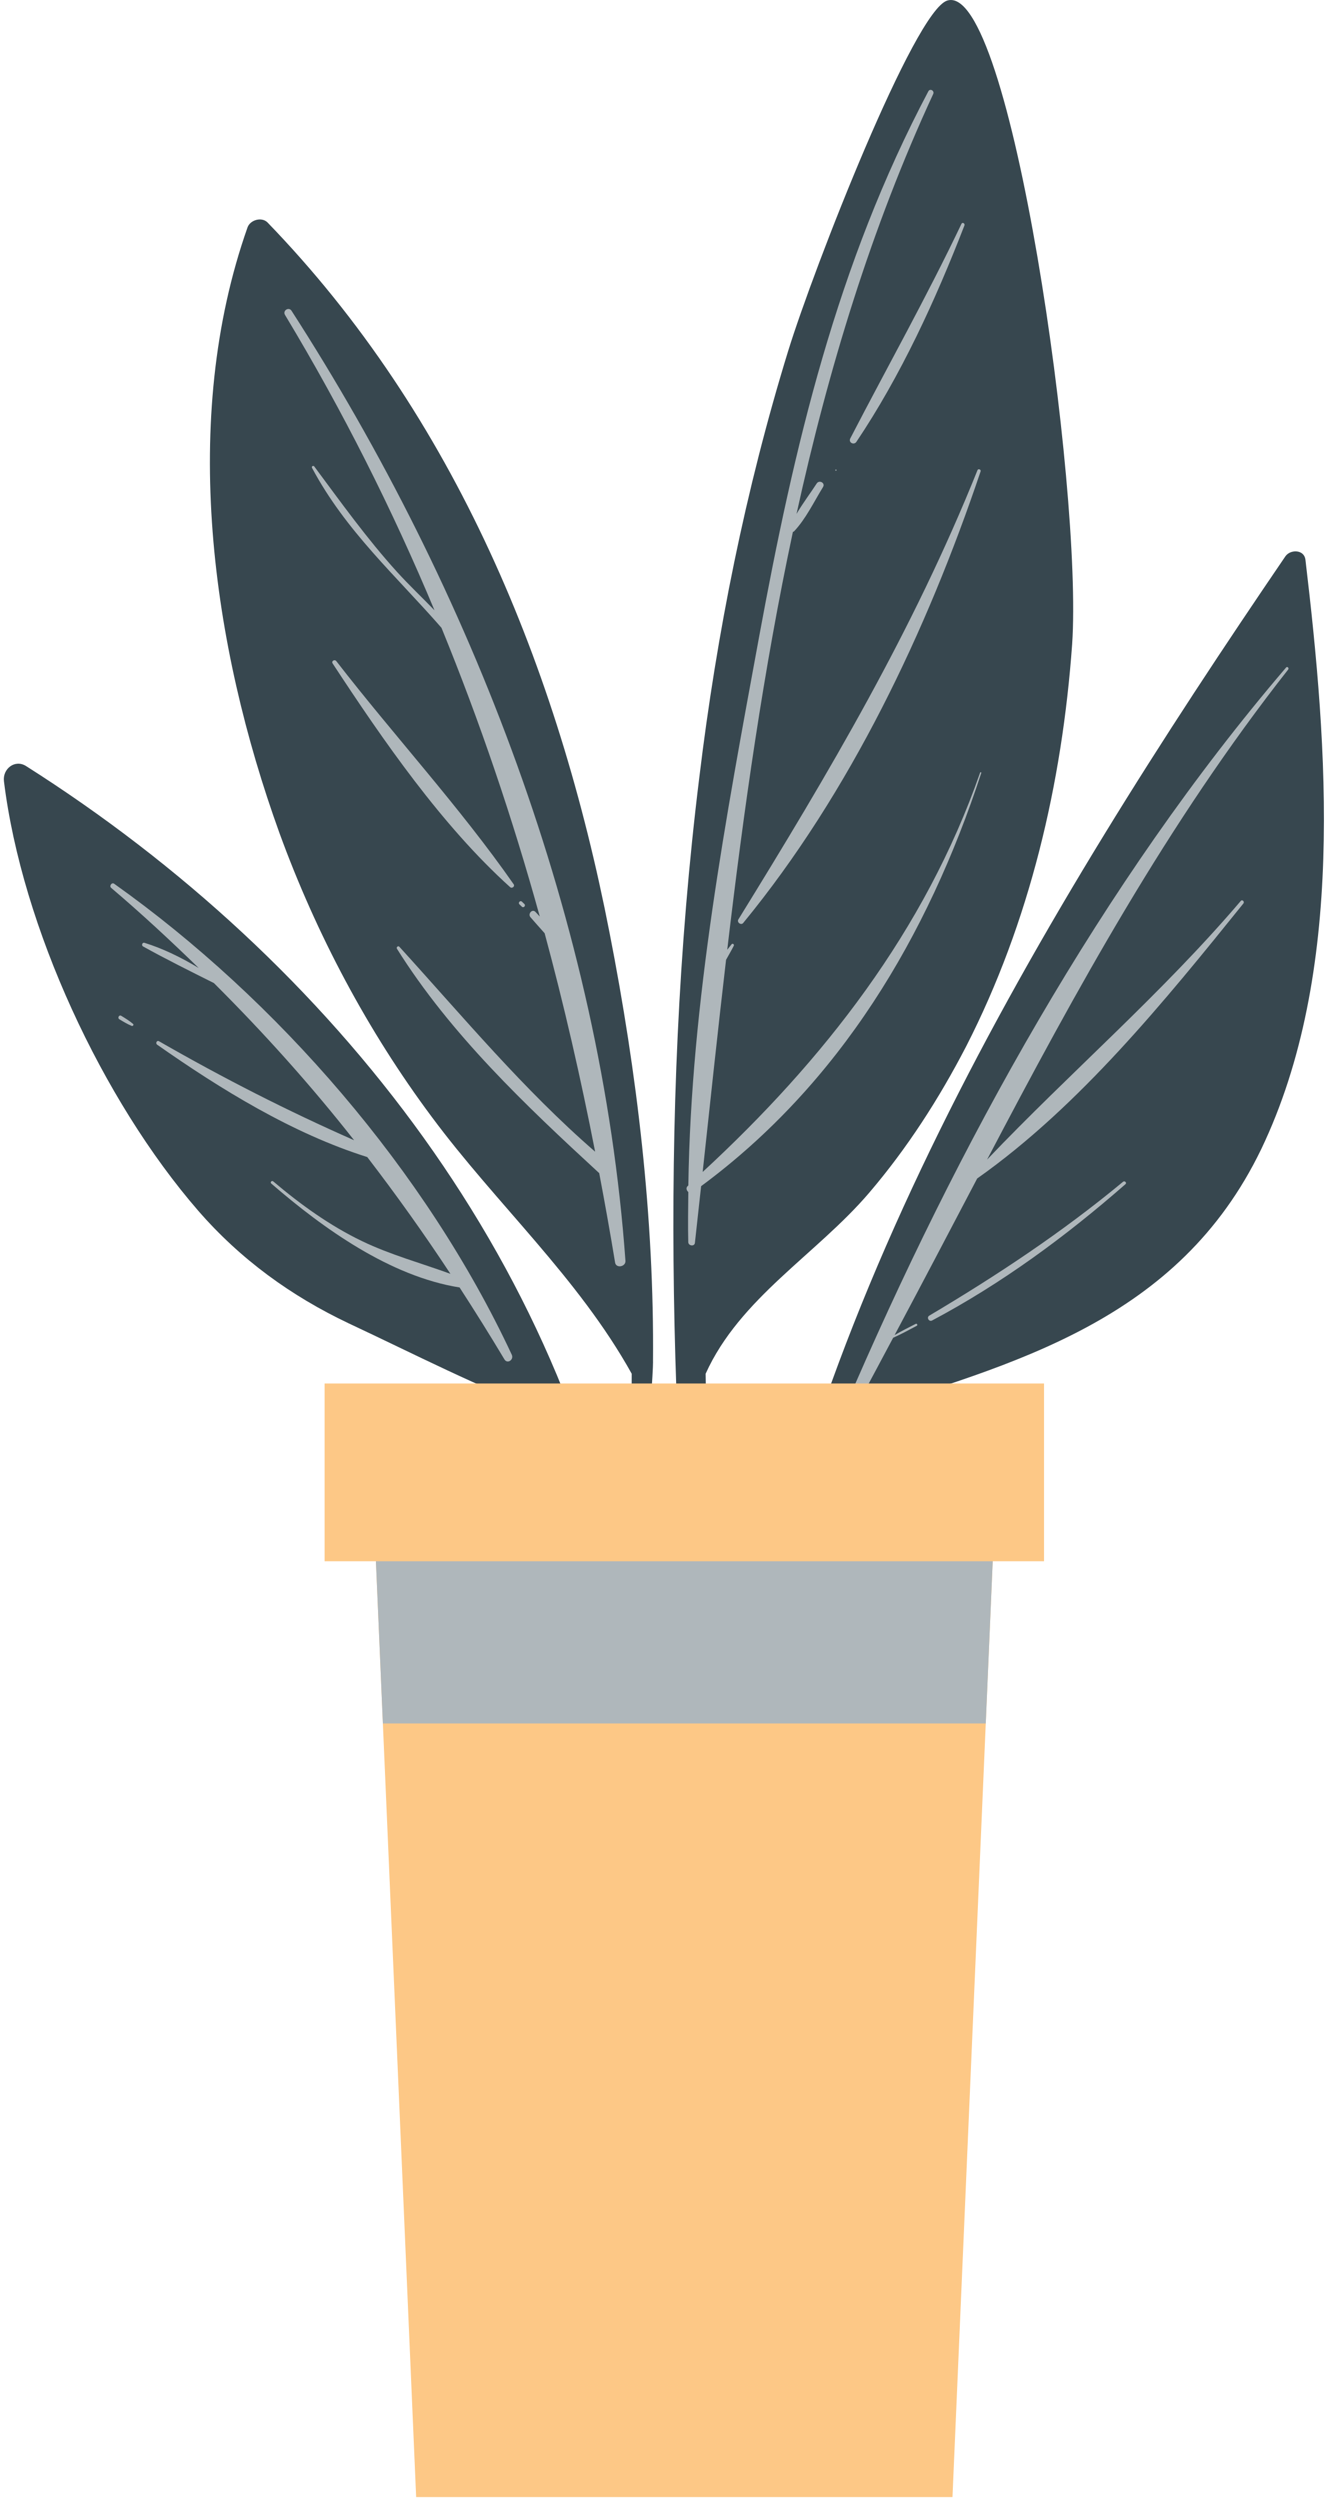 <svg width="120" height="225" viewBox="0 0 120 225" fill="none" xmlns="http://www.w3.org/2000/svg">
<path d="M115.725 50.058C93.801 82.227 71.047 119.478 66.375 159.144C66.322 159.744 67.267 159.911 67.386 159.313C69.727 148.402 72.779 137.784 76.579 127.393C91.461 122.744 106.088 118.853 113.534 103.446C121.125 87.611 119.526 67.303 117.516 50.355C117.385 49.449 116.173 49.439 115.725 50.058Z" fill="#37474F"/>
<path d="M76.086 126.655C86.178 103.129 99.18 79.486 115.778 60.081C115.89 59.95 116.067 60.136 115.963 60.267C105.103 74.08 96.883 89.099 88.859 104.376C96.362 96.502 104.596 89.437 111.699 81.092C111.838 80.93 112.061 81.163 111.931 81.325C104.881 90.07 97.182 99.575 87.968 106.076C85.512 110.762 83.042 115.466 80.536 120.167C81.155 119.809 81.796 119.487 82.432 119.161C82.543 119.104 82.644 119.273 82.531 119.333C81.827 119.702 81.131 120.091 80.405 120.411C79.217 122.636 78.042 124.863 76.82 127.083C76.546 127.579 75.872 127.151 76.086 126.655Z" fill="#AFB7BB"/>
<path d="M83.659 118.418C89.751 114.8 95.625 110.915 101.099 106.371C101.247 106.247 101.465 106.457 101.315 106.589C95.941 111.292 90.204 115.511 83.913 118.856C83.63 119.006 83.38 118.584 83.659 118.418Z" fill="#AFB7BB"/>
<path d="M63.598 162.858C63.658 163.335 64.456 163.302 64.431 162.794C64.181 149.784 63.703 136.722 63.523 123.65C66.601 116.829 73.513 112.901 78.24 107.368C81.649 103.377 84.534 98.9 86.976 94.184C92.698 83.001 95.614 70.532 96.517 57.993C97.469 44.041 90.984 -1.715 85.275 0.05C82.314 0.964 73.303 23.988 70.955 31.581C67.11 44.071 64.524 56.973 62.955 69.962C59.158 100.707 60.439 132.123 63.598 162.858Z" fill="#37474F"/>
<path d="M61.911 106.752C61.93 106.735 61.947 106.717 61.967 106.699C62.198 90.222 65.365 73.495 68.316 57.433C71.496 40.129 75.325 23.812 83.572 8.219C83.725 7.929 84.146 8.169 84.009 8.463C78.437 20.503 74.57 33.225 71.705 46.256C72.259 45.311 72.941 44.411 73.522 43.517C73.75 43.166 74.317 43.47 74.092 43.835C73.278 45.157 72.552 46.69 71.489 47.82C71.454 47.858 71.416 47.863 71.378 47.877C68.738 60.255 66.95 72.892 65.469 85.485C65.603 85.323 65.73 85.146 65.865 84.988C65.956 84.882 66.118 85.009 66.056 85.13C65.841 85.552 65.597 85.972 65.361 86.394C64.617 92.787 63.939 99.165 63.256 105.487C74.102 95.472 83.275 83.773 88.232 69.546C88.255 69.481 88.36 69.505 88.338 69.573C83.505 84.322 75.6 97.538 63.116 106.767C62.932 108.472 62.747 110.175 62.558 111.869C62.518 112.222 61.968 112.146 61.96 111.806C61.922 110.307 61.95 108.8 61.965 107.297C61.806 107.161 61.723 106.921 61.911 106.752Z" fill="#AFB7BB"/>
<path d="M66.472 82.753C74.603 69.577 82.185 56.788 87.998 42.316C88.062 42.155 88.334 42.261 88.278 42.427C83.442 56.778 76.511 71.38 66.907 83.075C66.711 83.314 66.308 83.019 66.472 82.753Z" fill="#AFB7BB"/>
<path d="M76.546 39.459C79.887 33.007 83.423 26.72 86.552 20.148C86.64 19.964 86.889 20.116 86.82 20.296C84.226 26.995 81.095 33.811 77.098 39.766C76.874 40.1 76.353 39.832 76.546 39.459Z" fill="#AFB7BB"/>
<path d="M75.251 42.261C75.32 42.259 75.324 42.369 75.253 42.372C75.184 42.373 75.18 42.262 75.251 42.261Z" fill="#AFB7BB"/>
<path d="M56.867 123.648C56.894 132.272 56.225 140.919 54.612 149.361C54.77 150.282 54.927 151.204 55.088 152.153C57.488 142.738 58.802 124.152 58.788 122.574C58.788 122.574 58.788 122.574 58.785 122.546C58.901 109.635 57.357 96.628 54.868 83.929C50.238 60.143 40.952 37.457 24.084 20.025C23.55 19.488 22.523 19.805 22.287 20.458C16.173 37.758 19.055 58.1 25.163 74.997C28.483 84.098 33.101 92.797 38.871 100.536C44.711 108.409 52.059 115.001 56.867 123.648Z" fill="#37474F"/>
<path d="M26.245 27.973C42.476 53.155 54.126 83.237 56.305 113.487C56.343 114.023 55.461 114.191 55.372 113.644C54.928 110.933 54.444 108.249 53.94 105.576C53.93 105.569 53.92 105.574 53.912 105.566C47.322 99.495 40.55 93.085 35.734 85.397C35.65 85.262 35.84 85.094 35.951 85.217C41.715 91.551 47.111 98.055 53.575 103.664C52.274 97.001 50.772 90.449 49.03 84.001C48.601 83.529 48.182 83.044 47.762 82.568C47.484 82.255 47.918 81.773 48.208 82.085C48.335 82.223 48.465 82.359 48.593 82.495C46.142 73.643 43.214 64.992 39.742 56.508C35.659 51.828 31.129 47.811 28.091 42.118C28.016 41.979 28.201 41.865 28.294 41.989C30.699 45.225 33.029 48.484 35.739 51.474C36.818 52.665 37.998 53.773 39.114 54.933C35.327 45.881 30.886 37.027 25.657 28.346C25.421 27.957 26 27.591 26.245 27.973Z" fill="#AFB7BB"/>
<path d="M30.277 59.509C35.484 66.234 41.38 72.623 46.239 79.588C46.379 79.788 46.093 80.006 45.923 79.852C39.775 74.307 34.488 66.642 29.946 59.72C29.803 59.502 30.126 59.312 30.277 59.509Z" fill="#AFB7BB"/>
<path d="M46.985 81.16L47.205 81.371C47.357 81.518 47.134 81.758 46.981 81.612L46.762 81.401C46.609 81.253 46.833 81.011 46.985 81.16Z" fill="#AFB7BB"/>
<path d="M0.356 70.325C1.976 83.481 9.233 99.037 17.826 108.956C21.634 113.343 26.195 116.651 31.391 119.115C37.219 121.842 43.33 125.001 49.34 127.203C52.325 134.349 54.666 141.858 56.254 149.709C56.427 149.043 56.598 148.349 56.771 147.683C52.007 114.397 29.989 86.475 2.341 68.95C1.347 68.32 0.215 69.201 0.356 70.325Z" fill="#37474F"/>
<path d="M10.007 79.917C9.811 79.75 10.059 79.392 10.273 79.543C24.956 89.971 38.359 105.414 46.071 121.936C46.282 122.387 45.676 122.806 45.409 122.356C44.085 120.142 42.736 117.989 41.368 115.877C41.36 115.876 41.357 115.883 41.349 115.881C35.123 114.876 29.134 110.608 24.418 106.529C24.29 106.418 24.468 106.228 24.596 106.336C27.058 108.421 29.689 110.317 32.59 111.713C35.15 112.945 37.892 113.688 40.549 114.657C38.148 111.013 35.656 107.524 33.061 104.146C26.331 102.029 19.869 98.045 14.15 94.034C13.97 93.908 14.117 93.609 14.316 93.723C20.124 97.056 25.84 99.971 31.879 102.634C27.981 97.677 23.782 92.997 19.256 88.486C17.119 87.416 14.954 86.342 12.879 85.19C12.71 85.097 12.811 84.804 13.003 84.862C14.643 85.366 16.322 86.183 17.889 87.132C15.369 84.683 12.776 82.267 10.007 79.917Z" fill="#AFB7BB"/>
<path d="M10.911 91.432C11.293 91.664 11.637 91.872 11.976 92.161C12.079 92.248 11.955 92.381 11.85 92.338C11.448 92.173 11.116 91.969 10.744 91.743C10.555 91.626 10.719 91.315 10.911 91.432Z" fill="#AFB7BB"/>
<path d="M89.831 129.739L88.741 155.126L85.745 224.762H37.463L34.467 155.126L33.377 129.739H89.831Z" fill="#FDC886"/>
<path d="M89.831 129.739L88.741 155.126H34.467L33.377 129.739H89.831Z" fill="#AFB7BB"/>
<path d="M93.987 124.528H29.221V140.528H93.987V124.528Z" fill="#FDC886"/>
</svg>
